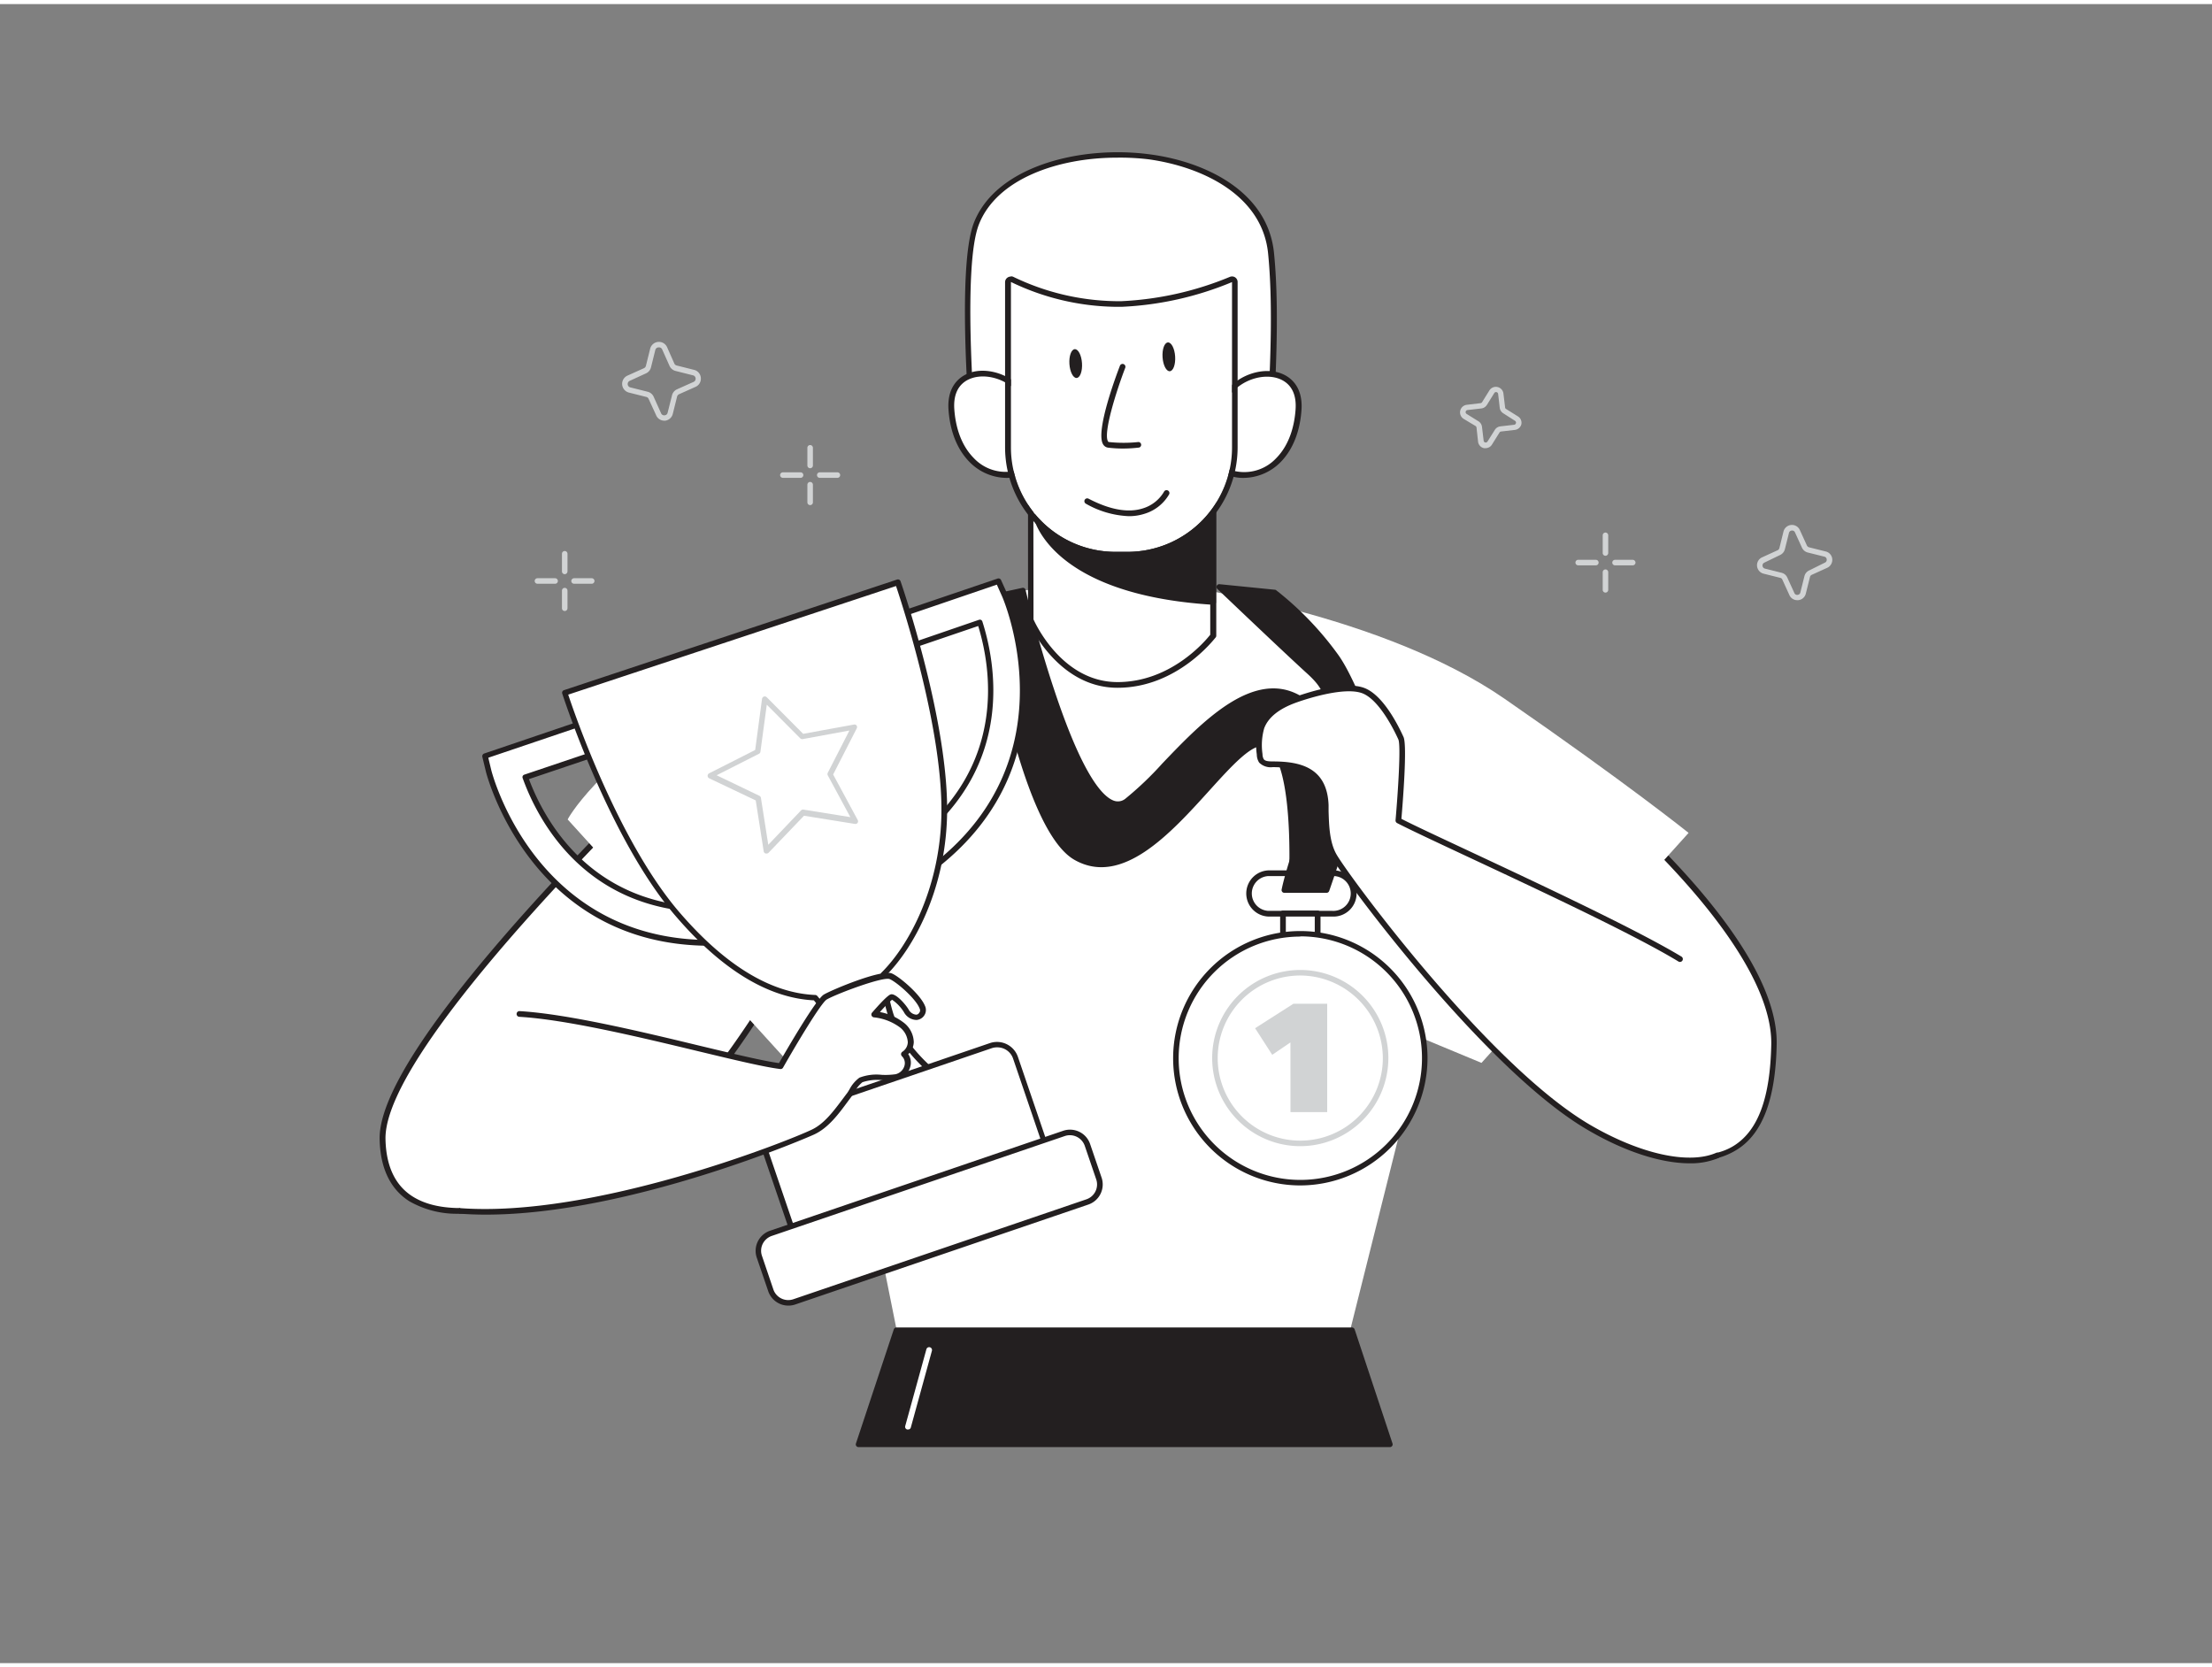 <svg xmlns="http://www.w3.org/2000/svg" viewBox="0 0 400 300" width="406" height="306" class="illustration styles_illustrationTablet__1DWOa"><rect x="0" y="0" width="400" height="300" fill="#808080" stroke="none"/><g id="_175_winner_flatline" data-name="#175_winner_flatline"><path d="M291.82,145.29s29.34,24.85,29,42.87-8,25.46-27.57,16.89-59.75-52.83-59.75-52.83Z" fill="#fff"></path><path d="M307,209.13c-3.84,0-8.47-1.2-14-3.61-19.4-8.51-59.52-52.5-59.93-53a.52.52,0,0,1,.32-.86l58.35-6.94a.57.57,0,0,1,.39.12,150.11,150.11,0,0,1,14.68,14.74c9.76,11.34,14.63,20.94,14.47,28.55-.2,9.87-2.54,16.1-7.15,19A13.08,13.08,0,0,1,307,209.13Zm-72.43-56.51c5.36,5.82,41.07,44.14,58.89,52,9,4,15.81,4.55,20.16,1.77s6.48-8.69,6.68-18.2c.35-16.86-26.23-40.26-28.62-42.33Z" fill="#231f20"></path><path d="M122.88,136.18S68.82,187.24,69.2,205.26s21,14.51,40.54,5.94,40-50.86,40-50.86Z" fill="#fff"></path><path d="M83.34,218.73A17.25,17.25,0,0,1,74,216.47c-3.44-2.2-5.24-6-5.35-11.2-.16-7.61,8.87-21.62,26.83-41.65,13.33-14.86,26.88-27.68,27-27.81a.51.51,0,0,1,.7,0L150.07,160a.52.52,0,0,1,.12.61,234.37,234.37,0,0,1-12.7,22.27c-10.09,15.54-19.35,25.24-27.54,28.83C103.08,214.68,92.21,218.73,83.34,218.73Zm39.55-81.84c-4.62,4.4-53.53,51.52-53.18,68.36.1,4.86,1.74,8.35,4.88,10.35,8.45,5.39,25.52-.74,34.94-4.87,18.2-8,37.54-46.2,39.56-50.26Z" fill="#231f20"></path><path d="M272.08,125.62c-22.15-15.32-57.76-20.22-57.76-20.22H192s-40.55,2.4-62.7,17.72-26.65,24.32-26.65,24.32l41.29,45.43,7.89-4.51,10.32,51.44h82l13.21-52.72,10.54,4.38,37.45-41.59S294.23,140.93,272.08,125.62Z" fill="#fff"></path><path d="M194.52,154.3c13.47,7.72,28-22.5,34.26-20.53s4.69,26.57,4.69,26.57l6.43-.13s5.12-22.51-.17-30.06c-12.09-17.24-27.61,7.88-35.95,13.92s-18.81-38-18.81-38l-6.53,1.41S184.42,148.5,194.52,154.3Z" fill="#231f20"></path><path d="M233.47,160.84a.47.47,0,0,1-.35-.15.49.49,0,0,1-.14-.38c.44-6.73.52-24.54-4.35-26.06-2.12-.67-5.91,3.51-9.91,7.93-7.05,7.79-15.83,17.49-24.45,12.55h0c-10.19-5.85-16.08-45.51-16.32-47.2a.49.49,0,0,1,.39-.55l6.53-1.42a.5.5,0,0,1,.59.37c0,.09,2.14,9,5.18,18.09,5,15.08,8.6,19.18,10.71,20a2.14,2.14,0,0,0,2.14-.32,59.47,59.47,0,0,0,6.7-6.39c6-6.28,13.49-14.1,20.82-13.54,3.38.26,6.45,2.32,9.12,6.13,5.37,7.65.46,29.53.25,30.46a.5.5,0,0,1-.47.39l-6.42.13Zm-5.31-27.66a2.53,2.53,0,0,1,.77.12c2.83.88,4.53,5.75,5.06,14.47a113.17,113.17,0,0,1,0,12.06l5.5-.11c.63-3,4.56-22.53-.18-29.29-2.53-3.6-5.27-5.47-8.39-5.71-6.82-.52-14.14,7.11-20,13.24a60.41,60.41,0,0,1-6.83,6.51,3.16,3.16,0,0,1-3.08.45c-7.51-2.79-15.32-33.86-16.4-38.28l-5.6,1.21c.7,4.52,6.56,40.73,15.77,46h0c7.92,4.55,16.4-4.82,23.21-12.35C222.15,136.91,225.52,133.18,228.16,133.18Z" fill="#231f20"></path><path d="M229.87,76c-.36-.74,1.3-18,0-30.95-2.23-22-46.36-23.37-53.31-5.35-3.14,8.16-.58,37.73-.58,37.73Z" fill="#fff"></path><path d="M176,78a.52.52,0,0,1-.52-.48c-.1-1.21-2.53-29.78.62-37.95,4-10.3,19.35-14.07,31.82-12.4C218,28.49,229.26,33.9,230.38,45c.9,8.93.41,19.69.11,26.12-.11,2.36-.2,4.39-.13,4.71a.47.47,0,0,1,0,.46.5.5,0,0,1-.44.22L176,78ZM202,27.77c-10.66,0-21.79,3.83-25,12.12-2.85,7.38-.91,33.15-.6,37l52.85-1.41c0-.67,0-1.93.16-4.41.29-6.41.79-17.12-.1-26-1.06-10.5-11.85-15.64-21.6-17A43.2,43.2,0,0,0,202,27.77Z" fill="#231f20"></path><path d="M220.47,73.87c1.32-8.24,15-10.27,14.33-.56a14.38,14.38,0,0,1-3.65,9.12C228.81,84.82,225,86,222,84.58" fill="#fff"></path><path d="M224.83,85.68a7.47,7.47,0,0,1-3.07-.63.51.51,0,1,1,.42-.94,7.9,7.9,0,0,0,8.6-2c2.57-2.61,3.32-6.23,3.5-8.8.34-4.82-2.94-5.73-4.37-5.89C226.26,67,221.68,69.56,221,74a.52.52,0,0,1-1-.16c.8-5,5.92-7.91,10.07-7.44,2.76.32,5.61,2.33,5.28,7-.19,2.74-1,6.6-3.79,9.44A9.54,9.54,0,0,1,224.83,85.68Z" fill="#231f20"></path><path d="M186.38,73.87c-1.32-8.24-15-10.27-14.33-.56a14.38,14.38,0,0,0,3.65,9.12c2.34,2.39,6.12,3.52,9.18,2.15" fill="#fff"></path><path d="M182,85.68a9.5,9.5,0,0,1-6.69-2.89c-2.79-2.84-3.6-6.7-3.79-9.44-.33-4.67,2.51-6.68,5.28-7,4.15-.47,9.27,2.47,10.07,7.44a.52.52,0,1,1-1,.16c-.7-4.4-5.28-7-8.93-6.57-1.43.16-4.71,1.07-4.37,5.89.18,2.57.93,6.19,3.5,8.8a7.9,7.9,0,0,0,8.6,2,.52.52,0,0,1,.68.26.52.52,0,0,1-.26.68A7.47,7.47,0,0,1,182,85.68Z" fill="#231f20"></path><path d="M186.38,111.38s4.9,11.74,15.7,11.74,17.28-8.9,17.28-8.9V77.43l-33-1.43Z" fill="#fff"></path><path d="M202.08,123.63c-11,0-16.13-11.93-16.18-12a.65.65,0,0,1,0-.2V76a.53.53,0,0,1,.16-.38.54.54,0,0,1,.38-.14l33,1.43a.53.53,0,0,1,.5.52v36.79a.51.51,0,0,1-.1.3C219.71,114.62,213,123.63,202.08,123.63Zm-15.19-12.36c.49,1.08,5.36,11.33,15.19,11.33,9.68,0,15.91-7.47,16.77-8.56V77.92l-32-1.39Z" fill="#231f20"></path><path d="M187.35,92.67c.28,1.55,4.65,13.76,32,15.45V91c-4.61.66-12.85,5.44-17.83,5-4.16-.37-8.45-.77-12.26-2.37C188.61,93.32,188,93,187.35,92.67Z" fill="#231f20"></path><path d="M219.36,108.62h0c-29.65-1.83-32.44-15.73-32.47-15.87a.5.5,0,0,1,.21-.49.51.51,0,0,1,.53,0c.55.31,1.17.62,1.87.93,3.81,1.61,8.22,2,12.1,2.33,2.84.27,7-1.33,10.64-2.73a38.28,38.28,0,0,1,7.08-2.25.49.49,0,0,1,.4.12.48.48,0,0,1,.17.37v17.12a.48.48,0,0,1-.16.36A.48.48,0,0,1,219.36,108.62ZM188.25,93.69c1.44,3.21,7.54,12.34,30.61,13.9v-16a44.62,44.62,0,0,0-6.29,2.09c-3.94,1.51-8,3.08-11.08,2.79-4-.34-8.45-.74-12.41-2.4Z" fill="#231f20"></path><path d="M201.7,99.05h2.2a18.89,18.89,0,0,0,18.89-18.89V50.25a58.67,58.67,0,0,1-19.92,4.47,44.53,44.53,0,0,1-20.06-4.47V80.16A18.89,18.89,0,0,0,201.7,99.05Z" fill="#fff"></path><path d="M222.79,50.25V80.16A18.89,18.89,0,0,1,203.9,99.05h-2.2a18.89,18.89,0,0,1-18.89-18.89V50.25a44.76,44.76,0,0,0,18.85,4.49l1.21,0a58.67,58.67,0,0,0,19.92-4.47m-40-1a1,1,0,0,0-.54.15,1,1,0,0,0-.5.88V80.16a19.94,19.94,0,0,0,19.93,19.92h2.2a19.94,19.94,0,0,0,19.92-19.92V50.25a1,1,0,0,0-1-1,1.07,1.07,0,0,0-.43.09,58.15,58.15,0,0,1-19.53,4.38l-1.17,0a44,44,0,0,1-18.37-4.37,1,1,0,0,0-.48-.12Z" fill="#231f20"></path><path d="M203.1,80.37a21.68,21.68,0,0,1-2.71-.16,1.23,1.23,0,0,1-.92-.61c-1.39-2.33,2.29-12.24,3.05-14.2a.51.51,0,0,1,.66-.3.52.52,0,0,1,.3.67c-1.67,4.36-4,11.83-3.12,13.3a.21.21,0,0,0,.15.12,25.2,25.2,0,0,0,5.36,0,.51.51,0,0,1,.12,1A24.73,24.73,0,0,1,203.1,80.37Z" fill="#231f20"></path><path d="M204.13,92.6a17,17,0,0,1-7.76-2.25.52.52,0,0,1-.22-.7.52.52,0,0,1,.7-.21c3.85,2,7.17,2.61,9.85,1.74a6.68,6.68,0,0,0,3.79-3,.51.51,0,0,1,.69-.23.52.52,0,0,1,.24.69,7.71,7.71,0,0,1-4.4,3.51A9.15,9.15,0,0,1,204.13,92.6Z" fill="#231f20"></path><ellipse cx="211.37" cy="63.78" rx="1.14" ry="2.61" transform="translate(-3.75 14.08) rotate(-3.78)" fill="#231f20"></ellipse><ellipse cx="194.52" cy="65" rx="1.14" ry="2.61" transform="translate(-3.86 12.97) rotate(-3.78)" fill="#231f20"></ellipse><path d="M128.46,169.78c-32.33,0-40-30.82-40.12-31.13L87.71,136l17.68-6,1.94,5.68L95,139.85c2.41,6.71,10.82,24,33.47,23.93Z" fill="#fff"></path><path d="M128.41,170.28c-32.58,0-40.48-31.2-40.55-31.51l-.64-2.66a.52.52,0,0,1,.33-.59l17.68-6a.51.51,0,0,1,.64.31l1.93,5.68a.46.46,0,0,1,0,.38.53.53,0,0,1-.29.26l-11.86,4c2.75,7.33,11.19,23.12,32.78,23.12h.05a.51.51,0,0,1,.5.5v6A.53.53,0,0,1,128.41,170.28Zm-40.11-34,.53,2.21c.07.31,7.71,30.46,39.13,30.75v-5c-22.37-.23-30.84-17-33.44-24.26a.46.46,0,0,1,0-.38.47.47,0,0,1,.29-.26l11.87-4-1.62-4.73Z" fill="#231f20"></path><path d="M169,156l-3.66-4.75c17.94-13.82,14.06-32.6,11.87-39.4L164.82,116l-1.94-5.68,17.68-6,1.13,2.49C181.82,107.1,194.56,136.24,169,156Z" fill="#fff"></path><path d="M169,156.47a.53.53,0,0,1-.4-.19l-3.66-4.76a.5.5,0,0,1,.09-.7c17.14-13.2,14.16-30.87,11.86-38.36L165,116.51a.5.5,0,0,1-.63-.31l-1.94-5.68a.58.58,0,0,1,0-.39.51.51,0,0,1,.29-.25l17.68-6a.51.51,0,0,1,.62.27l1.12,2.48c.13.3,13,29.81-12.89,49.77A.47.47,0,0,1,169,156.47Zm-3-5.16,3,4c24.75-19.47,12.32-48,12.19-48.25l-.93-2.08-16.78,5.73,1.61,4.73L177,111.35a.53.53,0,0,1,.39,0,.51.51,0,0,1,.25.29C180,119,183.56,137.46,166,151.31Z" fill="#231f20"></path><path d="M162.35,104.58l-60.23,20s8.25,25.94,20.4,40.05c10.1,11.72,18.54,14.82,24.89,15.08a16.7,16.7,0,0,1,3.44,6.29c1.6,5.55.67,12.42.67,12.42l16.65-5.68s-5.42-4.55-7.15-10.06a32.75,32.75,0,0,1-1.29-7.15c5.31-5.22,10.59-15.7,11-28.33C171.25,130.11,162.35,104.58,162.35,104.58Z" fill="#fff"></path><path d="M151.52,198.87a.47.47,0,0,1-.32-.12.51.51,0,0,1-.18-.45c0-.07.9-6.83-.65-12.21a16.09,16.09,0,0,0-3.2-5.94c-8.26-.42-16.68-5.55-25-15.25-12.07-14-20.42-40-20.5-40.22a.49.49,0,0,1,.32-.62l60.23-20a.5.5,0,0,1,.63.31c.09.26,8.93,25.8,8.4,42.74-.42,13.35-6.13,23.66-11,28.52a31.19,31.19,0,0,0,1.25,6.8c1.67,5.3,6.94,9.78,7,9.82a.5.5,0,0,1-.16.86l-16.65,5.68Zm-48.77-74c1.19,3.57,9.1,26.58,20.15,39.4,8.24,9.56,16.49,14.58,24.53,14.91a.5.5,0,0,1,.36.18,17.09,17.09,0,0,1,3.54,6.47,34.22,34.22,0,0,1,.77,11.83l15.1-5.15c-1.52-1.41-5.24-5.22-6.65-9.71a32.05,32.05,0,0,1-1.32-7.26.51.51,0,0,1,.15-.39c4.74-4.66,10.42-14.79,10.84-28,.48-15.5-7-38.37-8.19-41.92Z" fill="#231f20"></path><path d="M142.22,194.47h41.25A3.52,3.52,0,0,1,187,198v16.19a0,0,0,0,1,0,0H138.7a0,0,0,0,1,0,0V198A3.52,3.52,0,0,1,142.22,194.47Z" transform="translate(-57.24 63.51) rotate(-18.83)" fill="#fff"></path><path d="M143.17,221.94a.5.5,0,0,1-.47-.34l-5.23-15.32a4,4,0,0,1,.2-3.07,4,4,0,0,1,2.31-2l39-13.32a4,4,0,0,1,5.1,2.51l5.23,15.32a.51.51,0,0,1-.31.64l-45.7,15.59Zm37.15-33.29a3,3,0,0,0-1,.16l-39,13.31a3,3,0,0,0-1.73,1.53,3,3,0,0,0-.15,2.31l5.07,14.85,44.75-15.27-5.06-14.85A3,3,0,0,0,180.32,188.65Z" fill="#231f20"></path><rect x="136.68" y="212.9" width="62.65" height="13.09" rx="3.34" transform="translate(-61.85 65.98) rotate(-18.83)" fill="#fff"></rect><path d="M142.56,235.35a3.84,3.84,0,0,1-3.64-2.6l-2.07-6.06a3.84,3.84,0,0,1,2.4-4.88h0l53-18.07a3.85,3.85,0,0,1,2.94.19,3.81,3.81,0,0,1,1.94,2.21l2.07,6.06a3.84,3.84,0,0,1-2.4,4.88l-53,18.07A3.77,3.77,0,0,1,142.56,235.35Zm-3-12.6a2.87,2.87,0,0,0-1.64,1.44,2.82,2.82,0,0,0-.13,2.17l2.06,6.07a2.85,2.85,0,0,0,3.61,1.77l53-18.07a2.84,2.84,0,0,0,1.77-3.61l-2.07-6.06a2.85,2.85,0,0,0-3.61-1.77Z" fill="#231f20"></path><path d="M93.94,182.66c13.77.8,39.54,8.5,47.21,9.44,0,0,6.63-11.64,8.08-12.51s10.26-4.43,11.83-3.79,6.47,5,5.76,6.54-2.33.82-2.94-.26-2.2-2.62-2.67-2.54-3.13,3.14-3.13,3.14a10,10,0,0,1,4.81,1.82c2.07,1.61,2.4,4.08.6,5.35a2.51,2.51,0,0,1-1.41,4.14c-1.81.36-4.93-.26-6.41.56-.84.46-1.58,2-2.14,2.74-1.76,2.34-3.72,5.33-6.45,6.65-3.46,1.67-39,16.15-64,14.27" fill="#fff"></path><path d="M87.86,218.9c-1.64,0-3.24-.06-4.82-.18a.52.52,0,0,1,.08-1c24.19,1.83,59.28-12.06,63.74-14.22,2.28-1.1,4-3.49,5.6-5.61.23-.3.44-.6.66-.88s.32-.48.5-.77a6.1,6.1,0,0,1,1.8-2.11,8.6,8.6,0,0,1,4-.51,13.18,13.18,0,0,0,2.53-.11,2.18,2.18,0,0,0,1.59-1.48,1.73,1.73,0,0,0-.45-1.78.56.56,0,0,1-.15-.41.57.57,0,0,1,.22-.38,2.14,2.14,0,0,0,1-1.73,3.66,3.66,0,0,0-1.58-2.8,9.54,9.54,0,0,0-4.53-1.7.52.52,0,0,1-.44-.32.51.51,0,0,1,.09-.54c2.79-3.21,3.26-3.28,3.44-3.31.91-.15,2.67,1.87,3.19,2.79a1.7,1.7,0,0,0,1.33.89c.11,0,.44,0,.7-.58a.81.81,0,0,0-.08-.57c-.7-1.78-4.19-4.79-5.4-5.28S151.2,179,149.5,180c-1,.58-5.37,7.86-7.9,12.32a.5.5,0,0,1-.51.25c-2.9-.35-8.38-1.67-14.71-3.19-10.65-2.56-23.9-5.75-32.47-6.25a.51.51,0,0,1-.49-.54.51.51,0,0,1,.55-.49c8.66.51,22,3.71,32.65,6.28,6.06,1.45,11.33,2.72,14.25,3.12,1.44-2.5,6.67-11.53,8.1-12.39s10.39-4.6,12.29-3.83c1.36.56,5.14,3.76,6,5.86a1.76,1.76,0,0,1,.06,1.38,1.84,1.84,0,0,1-1.59,1.18,2.65,2.65,0,0,1-2.27-1.41,7.4,7.4,0,0,0-2.15-2.25,23.29,23.29,0,0,0-2.19,2.23,9.88,9.88,0,0,1,4.12,1.78,4.61,4.61,0,0,1,2,3.64,3.1,3.1,0,0,1-1,2.19,2.71,2.71,0,0,1,.34,2.37,3.17,3.17,0,0,1-2.37,2.2,14,14,0,0,1-2.75.13,8.28,8.28,0,0,0-3.51.38,5.61,5.61,0,0,0-1.42,1.76c-.2.32-.39.61-.56.84l-.65.87c-1.63,2.21-3.47,4.72-6,5.93C147,204.56,114.09,218.9,87.86,218.9Z" fill="#231f20"></path><rect x="225.68" y="157.11" width="18.91" height="7.32" rx="3.66" fill="#fff"></rect><path d="M240.93,165H229.34a4.18,4.18,0,0,1,0-8.35h11.59a4.18,4.18,0,1,1,0,8.35Zm-11.59-7.32a3.15,3.15,0,0,0,0,6.29h11.59a3.15,3.15,0,1,0,0-6.29Z" fill="#231f20"></path><rect x="232" y="164.43" width="6.26" height="6.26" fill="#fff"></rect><path d="M238.27,171.21H232a.51.51,0,0,1-.51-.51v-6.27a.51.51,0,0,1,.51-.51h6.27a.52.52,0,0,1,.52.51v6.27A.52.52,0,0,1,238.27,171.21Zm-5.75-1h5.23V165h-5.23Z" fill="#231f20"></path><circle cx="235.14" cy="190.59" r="22.52" fill="#fff"></circle><path d="M235.14,213.62a23,23,0,1,1,23-23A23.06,23.06,0,0,1,235.14,213.62Zm0-45a22,22,0,1,0,22,22A22,22,0,0,0,235.14,168.58Z" fill="#231f20"></path><path d="M235.14,206.52a15.93,15.93,0,1,1,15.92-15.93A15.95,15.95,0,0,1,235.14,206.52Zm0-30.86a14.93,14.93,0,1,0,14.92,14.93A15,15,0,0,0,235.14,175.66Z" fill="#d1d3d4"></path><path d="M239.9,160.21s9.1-26.06,7.53-30.06-3.84-9.4-5.83-12.18a56.27,56.27,0,0,0-11.16-11.54l-10-1s11.89,11.31,16.35,15.39,3.11,6,3,11.88-6.18,20.78-7.59,27.54Z" fill="#231f20"></path><path d="M239.9,160.71h-7.66a.5.5,0,0,1-.48-.6c.56-2.73,1.87-6.72,3.25-10.94,2-6.12,4.26-13.06,4.32-16.51,0-1.21.09-2.25.16-3.17.25-3.6.37-5.24-3-8.33-4.41-4-16.23-15.29-16.35-15.4a.49.49,0,0,1-.11-.57.5.5,0,0,1,.5-.29l10,1a.42.42,0,0,1,.24.09A57.55,57.55,0,0,1,242,117.68c1.58,2.2,3.5,6.22,5.89,12.29,1.59,4.05-6.59,27.72-7.53,30.4A.51.51,0,0,1,239.9,160.71Zm-7-1h6.68c2.59-7.45,8.64-26.29,7.43-29.38-2.35-6-4.24-9.93-5.77-12.07a56.74,56.74,0,0,0-10.95-11.35l-8.38-.87c3,2.87,11.66,11.06,15.28,14.38s3.58,5.57,3.33,9.14c-.06.91-.14,1.94-.16,3.12-.06,3.6-2.25,10.31-4.37,16.79C234.68,153.37,233.47,157.07,232.86,159.71Z" fill="#231f20"></path><path d="M303.75,172.74c-11.79-7.17-44.07-21.48-50.92-25.06,0,0,1.17-13.34.46-14.88-1.26-2.78-3.92-7.65-7-8.67-3.26-1.09-9.06.64-12.1,1.72-2.57.91-5.19,2.42-6.14,5a11.33,11.33,0,0,0-.34,4.89,2.32,2.32,0,0,0,.31,1.19c.44.6,1.31.62,2.05.62,5.71,0,9.36,1.61,9.59,7.4.12,2.93,0,6.5,1.52,9.14,1.9,3.34,27.38,38.27,46.21,49.17,9.24,5.34,18,7.2,23.09,5" fill="#fff"></path><path d="M305.54,209.62c-5.11,0-11.66-2.07-18.37-6-18.62-10.78-44.2-45.49-46.4-49.37-1.37-2.43-1.47-5.54-1.55-8.28l0-1.09c-.19-4.86-2.82-6.86-9.07-6.9a2.92,2.92,0,0,1-2.46-.83,2.75,2.75,0,0,1-.42-1.46,11.91,11.91,0,0,1,.37-5.11c.86-2.28,3-4,6.45-5.26,3.19-1.14,9-2.86,12.44-1.72s6.22,6.62,7.27,8.93c.7,1.52-.14,11.93-.38,14.8,2.32,1.2,7,3.37,12.78,6.08,12.6,5.9,29.86,14,37.86,18.83a.52.52,0,0,1-.54.89c-7.94-4.83-25.18-12.89-37.76-18.78-6.09-2.85-10.9-5.1-13.13-6.26a.53.53,0,0,1-.27-.51c.44-5.1,1-13.59.5-14.62-.77-1.7-3.55-7.35-6.66-8.39s-9.3.84-11.76,1.72c-3.12,1.11-5.08,2.67-5.83,4.65a11.18,11.18,0,0,0-.31,4.67,2,2,0,0,0,.22.93c.27.37.9.4,1.63.41,4.84,0,9.83,1,10.1,7.89l0,1.09c.08,2.63.17,5.61,1.42,7.81,2.19,3.86,27.56,38.3,46,49,9,5.22,17.69,7.12,22.63,5a.51.51,0,0,1,.68.26.52.52,0,0,1-.27.68A13,13,0,0,1,305.54,209.62Z" fill="#231f20"></path><path d="M138.59,153.6l-.15,0a.51.51,0,0,1-.34-.4L136.66,144l-8.42-4a.51.51,0,0,1-.28-.45.49.49,0,0,1,.27-.45l8.33-4.22,1.24-9.25a.51.51,0,0,1,.34-.41.51.51,0,0,1,.51.12l6.59,6.62,9.18-1.68a.49.49,0,0,1,.49.19.51.51,0,0,1,0,.53l-4.25,8.31,4.43,8.21a.51.51,0,0,1,0,.53.52.52,0,0,1-.49.2l-9.21-1.48L139,153.44A.48.48,0,0,1,138.59,153.6Zm-9-14.15,7.74,3.72a.49.49,0,0,1,.27.37l1.33,8.48,5.92-6.21a.49.49,0,0,1,.44-.15l8.48,1.36-4.08-7.55a.49.49,0,0,1,0-.47l3.91-7.64-8.44,1.55a.54.54,0,0,1-.45-.14l-6.05-6.08-1.15,8.5a.47.47,0,0,1-.27.38Zm7.43-4.32h0Z" fill="#d1d3d4"></path><path d="M233.35,187.76,230.06,190l-3.1-4.81,6.94-4.43H240v19.6h-6.64Z" fill="#d1d3d4"></path><polygon points="251.34 260.44 155.25 260.44 162.11 239.8 244.48 239.8 251.34 260.44" fill="#231f20"></polygon><path d="M251.34,260.94H155.25a.51.51,0,0,1-.4-.2.49.49,0,0,1-.07-.45l6.85-20.65a.51.51,0,0,1,.48-.34h82.37a.51.51,0,0,1,.48.34l6.85,20.65a.49.49,0,0,1-.07.45A.51.51,0,0,1,251.34,260.94Zm-95.4-1h94.71l-6.53-19.66H162.47Z" fill="#231f20"></path><path d="M164.18,257.75a.34.34,0,0,1-.14,0,.5.5,0,0,1-.35-.61l3.83-13.89a.5.5,0,1,1,1,.27l-3.82,13.89A.49.49,0,0,1,164.18,257.75Z" fill="#fff"></path><path d="M268.66,80.3a1.15,1.15,0,0,1-.31,0,1.36,1.36,0,0,1-1.07-1.18L267,76.57a.38.38,0,0,0-.18-.28L264.67,75a1.38,1.38,0,0,1,.57-2.54l2.51-.3A.37.37,0,0,0,268,72l1.33-2.14a1.38,1.38,0,0,1,2.54.57h0l.3,2.5a.35.35,0,0,0,.17.28l2.14,1.34a1.35,1.35,0,0,1,.62,1.47A1.37,1.37,0,0,1,273.94,77l-2.5.29a.36.36,0,0,0-.28.18l-1.34,2.14A1.35,1.35,0,0,1,268.66,80.3Zm1.87-10.14a.36.36,0,0,0-.32.18l-1.33,2.14a1.4,1.4,0,0,1-1,.64l-2.51.29a.38.38,0,0,0-.16.7l2.14,1.33a1.37,1.37,0,0,1,.64,1l.3,2.5a.37.37,0,0,0,.29.33.39.39,0,0,0,.41-.17L270.31,77a1.36,1.36,0,0,1,1-.64l2.51-.29a.39.39,0,0,0,.15-.71L271.84,74a1.39,1.39,0,0,1-.64-1l-.29-2.51a.37.37,0,0,0-.29-.32Z" fill="#d1d3d4"></path><path d="M325,107.79a1.55,1.55,0,0,1-1.42-.92l-1.28-2.81a.54.54,0,0,0-.38-.31l-3-.75a1.58,1.58,0,0,1-1.19-1.39,1.56,1.56,0,0,1,.92-1.57l2.8-1.28a.58.58,0,0,0,.32-.38l.74-3a1.58,1.58,0,0,1,1.39-1.19,1.56,1.56,0,0,1,1.57.92h0l1.28,2.8a.62.62,0,0,0,.39.32l3,.75a1.54,1.54,0,0,1,1.19,1.38,1.58,1.58,0,0,1-.92,1.58l-2.8,1.27a.58.58,0,0,0-.31.39l-.75,3a1.56,1.56,0,0,1-1.39,1.19ZM324,95.2h0a.56.56,0,0,0-.5.43l-.75,3a1.59,1.59,0,0,1-.87,1L319.05,101a.55.55,0,0,0-.33.57.57.57,0,0,0,.43.51l3,.75a1.53,1.53,0,0,1,1.05.87l1.28,2.8a.54.54,0,0,0,.57.33.55.55,0,0,0,.51-.43l.75-3a1.55,1.55,0,0,1,.87-1L330,101a.56.56,0,0,0,.33-.58.55.55,0,0,0-.43-.5l-3-.75a1.59,1.59,0,0,1-1.05-.88l-1.28-2.8h0A.55.55,0,0,0,324,95.2Z" fill="#d1d3d4"></path><path d="M120.12,75.33a1.6,1.6,0,0,1-1.48-1l-1.35-2.94a.59.59,0,0,0-.42-.35l-3.14-.79a1.63,1.63,0,0,1-.28-3.06l3-1.35a.64.64,0,0,0,.35-.42l.78-3.14A1.63,1.63,0,0,1,119,61.09a1.61,1.61,0,0,1,1.63.95h0L121.94,65a.61.61,0,0,0,.42.35l3.14.79a1.59,1.59,0,0,1,1.23,1.43,1.61,1.61,0,0,1-.94,1.64l-3,1.34a.64.64,0,0,0-.35.42l-.78,3.14a1.63,1.63,0,0,1-1.44,1.23Zm-1-13.25h-.06a.61.61,0,0,0-.56.47l-.78,3.14a1.61,1.61,0,0,1-.91,1.09l-2.94,1.35a.63.63,0,0,0,.1,1.18l3.15.79a1.6,1.6,0,0,1,1.08.9L119.55,74a.6.6,0,0,0,.63.36.59.59,0,0,0,.55-.47l.79-3.14a1.62,1.62,0,0,1,.9-1.09l3-1.34a.63.63,0,0,0,.37-.64.61.61,0,0,0-.48-.55l-3.14-.79a1.64,1.64,0,0,1-1.09-.9l-1.34-3A.61.61,0,0,0,119.12,62.08Z" fill="#d1d3d4"></path><path d="M146.5,83.93a.5.5,0,0,1-.5-.5V80.24a.5.5,0,0,1,1,0v3.19A.5.5,0,0,1,146.5,83.93Z" fill="#d1d3d4"></path><path d="M146.5,90.6a.5.5,0,0,1-.5-.5V86.91a.5.5,0,0,1,1,0V90.1A.5.5,0,0,1,146.5,90.6Z" fill="#d1d3d4"></path><path d="M151.43,85.67h-3.19a.5.5,0,0,1,0-1h3.19a.5.5,0,0,1,0,1Z" fill="#d1d3d4"></path><path d="M144.77,85.67h-3.2a.5.5,0,0,1,0-1h3.2a.5.5,0,0,1,0,1Z" fill="#d1d3d4"></path><path d="M102.12,103.09a.5.5,0,0,1-.5-.5V99.4a.5.5,0,0,1,.5-.5.5.5,0,0,1,.5.5v3.19A.51.51,0,0,1,102.12,103.09Z" fill="#d1d3d4"></path><path d="M102.12,109.75a.5.5,0,0,1-.5-.5v-3.19a.5.5,0,0,1,.5-.5.5.5,0,0,1,.5.5v3.19A.5.5,0,0,1,102.12,109.75Z" fill="#d1d3d4"></path><path d="M107,104.82h-3.19a.5.5,0,0,1-.5-.5.51.51,0,0,1,.5-.5H107a.5.5,0,0,1,.5.5A.5.5,0,0,1,107,104.82Z" fill="#d1d3d4"></path><path d="M100.38,104.82H97.19a.5.5,0,0,1-.5-.5.5.5,0,0,1,.5-.5h3.19a.5.5,0,0,1,.5.5A.5.5,0,0,1,100.38,104.82Z" fill="#d1d3d4"></path><path d="M290.32,99.76a.5.5,0,0,1-.5-.5v-3.2a.5.5,0,0,1,.5-.5.51.51,0,0,1,.5.5v3.2A.51.51,0,0,1,290.32,99.76Z" fill="#d1d3d4"></path><path d="M290.32,106.42a.5.5,0,0,1-.5-.5v-3.19a.5.5,0,0,1,.5-.5.5.5,0,0,1,.5.5v3.19A.5.5,0,0,1,290.32,106.42Z" fill="#d1d3d4"></path><path d="M295.25,101.49h-3.2a.5.5,0,0,1-.5-.5.51.51,0,0,1,.5-.5h3.2a.51.51,0,0,1,.5.5A.5.5,0,0,1,295.25,101.49Z" fill="#d1d3d4"></path><path d="M288.58,101.49h-3.19a.5.5,0,0,1-.5-.5.5.5,0,0,1,.5-.5h3.19a.5.5,0,0,1,.5.5A.5.5,0,0,1,288.58,101.49Z" fill="#d1d3d4"></path></g></svg>